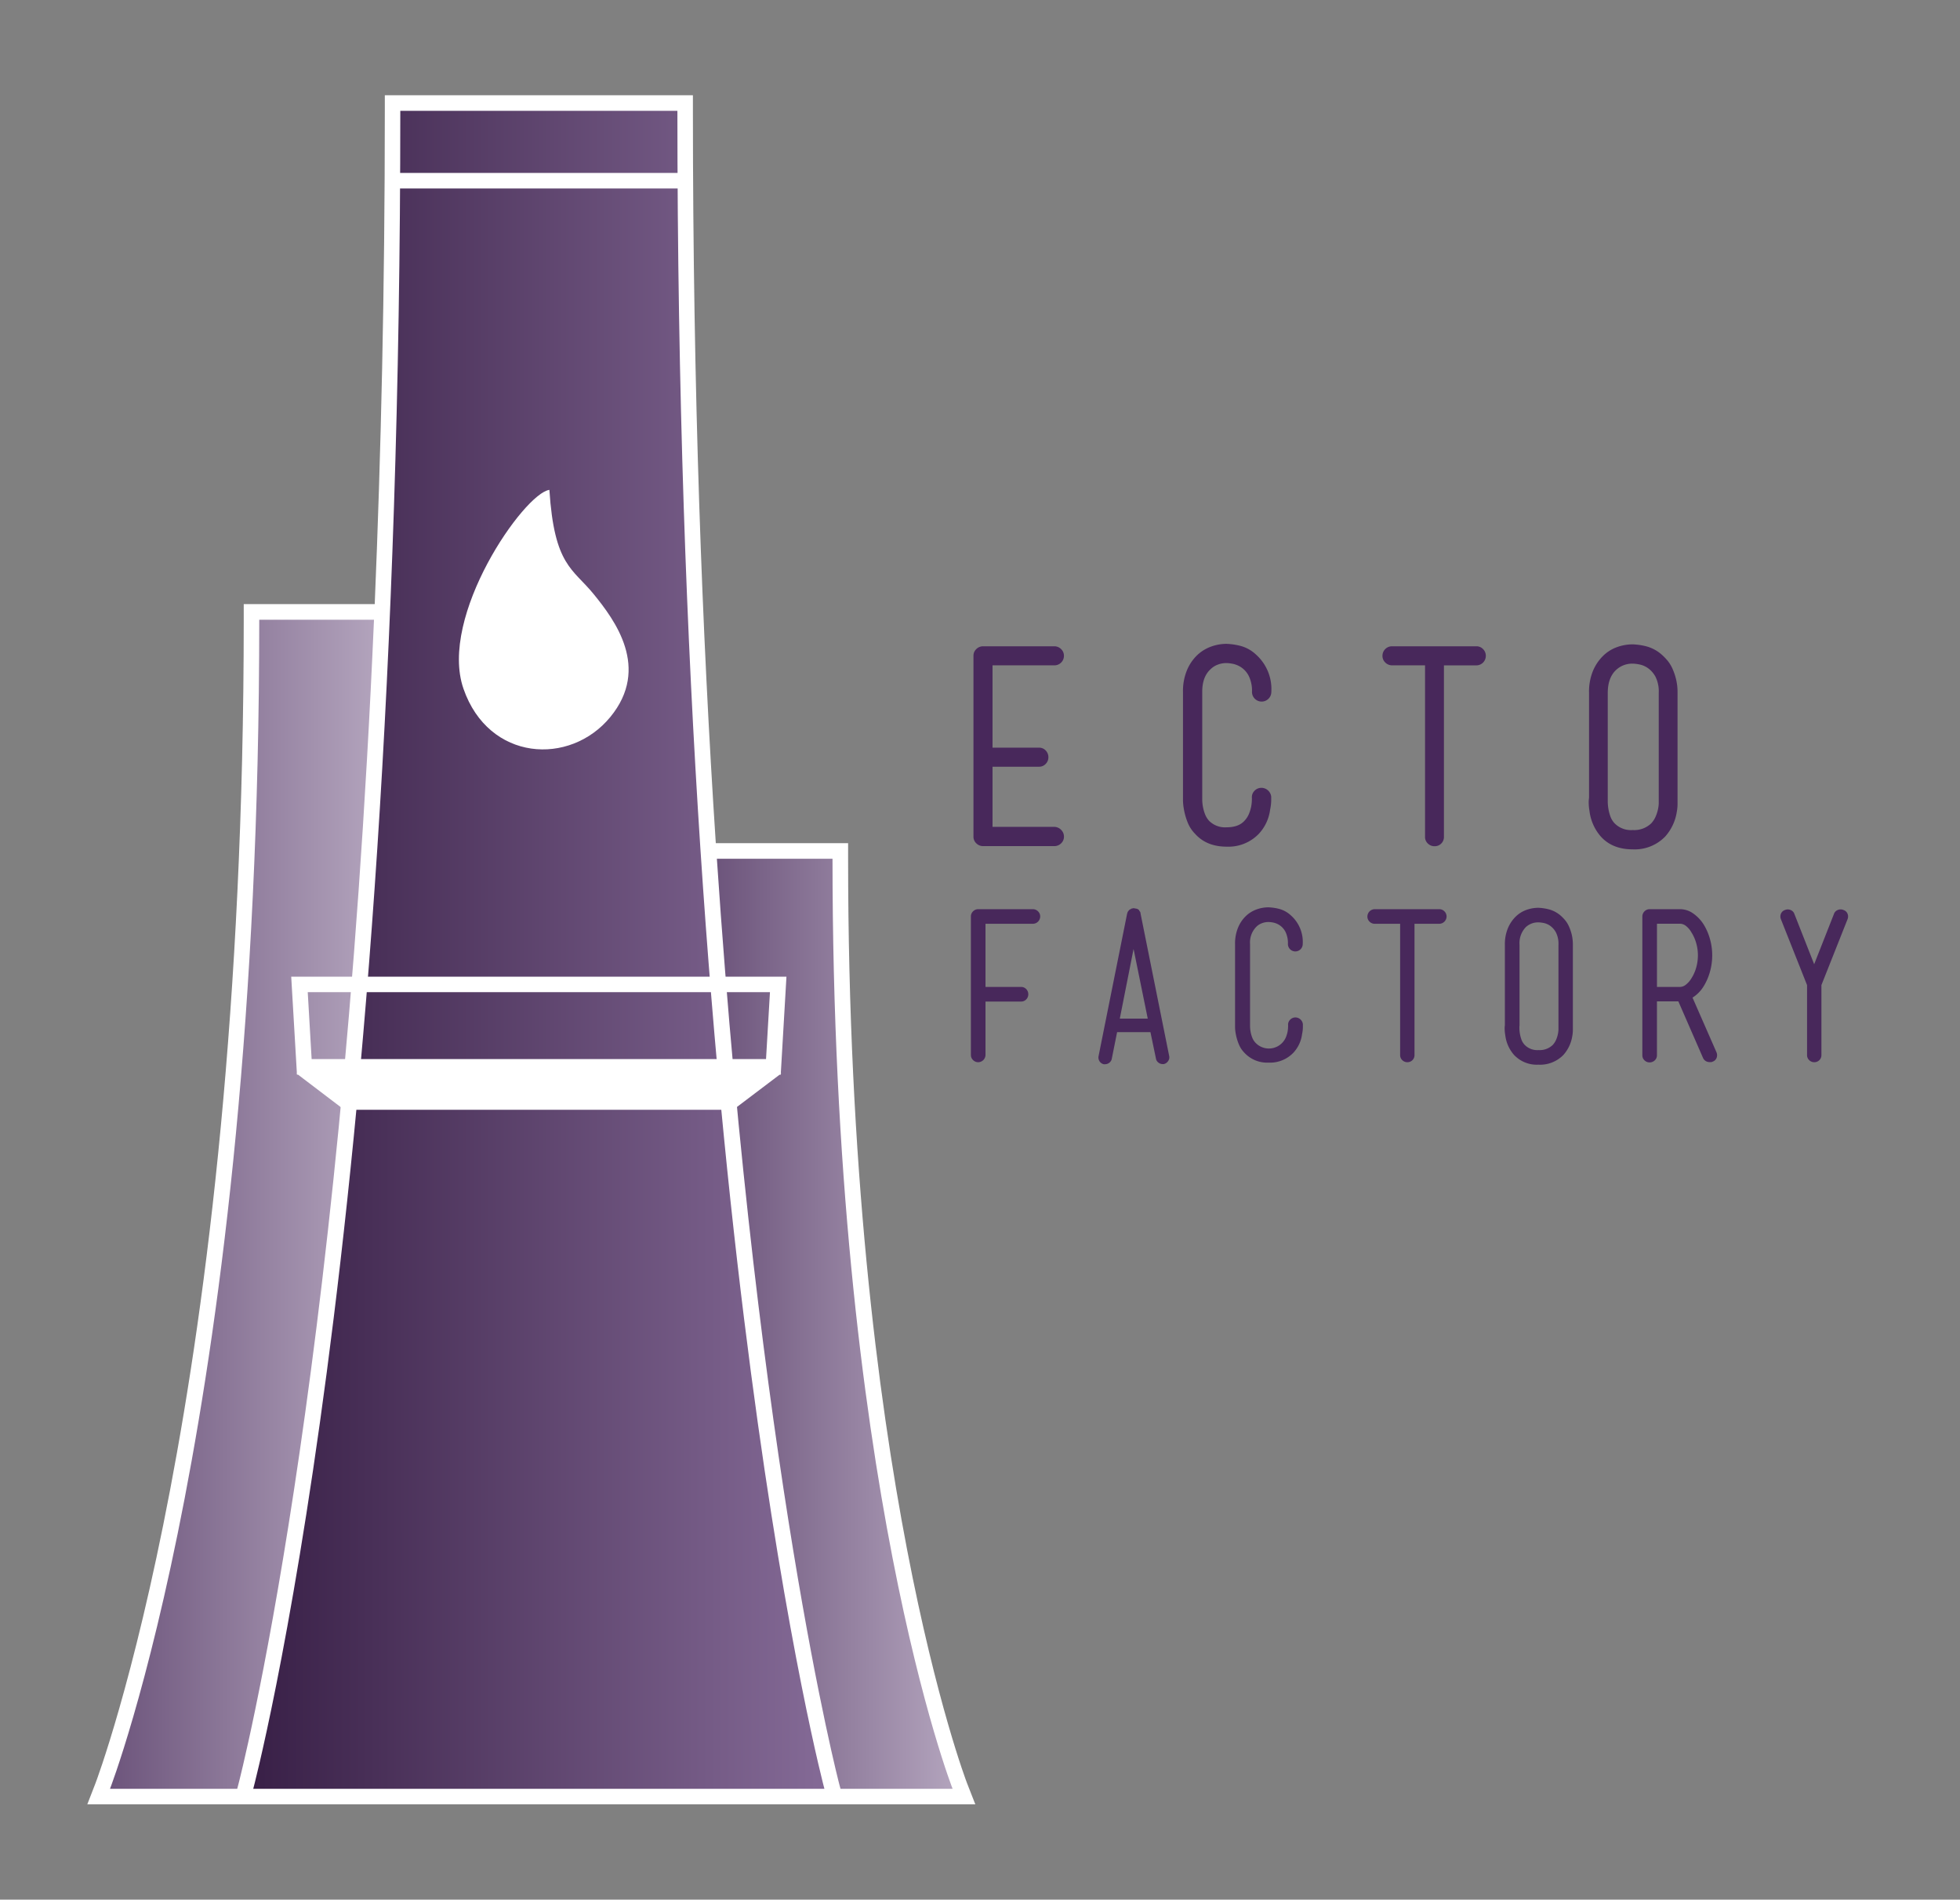 <svg id="011dbdf6-d83a-443b-90cc-26693a1044e7" data-name="Layer 1" xmlns="http://www.w3.org/2000/svg" xmlns:xlink="http://www.w3.org/1999/xlink" viewBox="0 0 619.19 600">
  <rect x="0" y="0" width="619.19" height="600" fill="#808080" stroke="none"/>
  <defs>
    <linearGradient id="3595d3f4-335a-4d89-aa69-44e2753a6295" x1="80.02" y1="300" x2="260.44" y2="300" gradientUnits="userSpaceOnUse">
      <stop offset="0" stop-color="#949494"/>
      <stop offset="0" stop-color="#392047"/>
      <stop offset="1" stop-color="#846a96"/>
    </linearGradient>
    <linearGradient id="e3b82de2-1d9b-4ba9-ba4a-2ea366849df1" x1="34.75" y1="380.36" x2="118.15" y2="380.36" gradientUnits="userSpaceOnUse">
      <stop offset="0" stop-color="#949494"/>
      <stop offset="0" stop-color="#6d557c"/>
      <stop offset="1" stop-color="#b2a3bc"/>
    </linearGradient>
    <linearGradient id="55b3ab75-b461-479d-974a-79e68f8c2373" x1="226.47" y1="418.12" x2="300.93" y2="418.12" xlink:href="#e3b82de2-1d9b-4ba9-ba4a-2ea366849df1"/>
  </defs>
  <title>ectofactory</title>
  <g>
    <path d="M327.93,287.85a2.19,2.19,0,0,1,.68,1.59,2.33,2.33,0,0,1-2.34,2.34H311.33v19.95h11.24a2.15,2.15,0,0,1,1.63.68,2.32,2.32,0,0,1,.65,1.66,2.24,2.24,0,0,1-.65,1.59,2.15,2.15,0,0,1-1.63.68H311.33v16.89a2.33,2.33,0,0,1-2.27,2.27,2.25,2.25,0,0,1-1.66-.68,2.18,2.18,0,0,1-.68-1.59V289.44a2.19,2.19,0,0,1,.68-1.59,2.25,2.25,0,0,1,1.66-.68h17.22A2.25,2.25,0,0,1,327.93,287.85Z" style="fill: #48285b"/>
    <path d="M369.35,333.49a2,2,0,0,1-.33,1.66,2.23,2.23,0,0,1-1.36.94h-0.39a2.1,2.1,0,0,1-1.33-.49,1.93,1.93,0,0,1-.75-1.2L363.44,326H352.91l-1.69,8.45a2,2,0,0,1-.75,1.2,2.19,2.19,0,0,1-1.4.49h-0.39a2.18,2.18,0,0,1-1.62-2.6l9-44.9a0.8,0.8,0,0,1,.13-0.32v-0.13a1,1,0,0,1,.32-0.45v-0.13h0.07v-0.07h0.07v-0.07h0.07v-0.07h0.07a1,1,0,0,1,.26-0.19l0.32-.13V287h0.07a0.65,0.65,0,0,1,.29-0.07,0.65,0.65,0,0,0,.29-0.07h0.26a0.65,0.65,0,0,0,.29.07,0.66,0.66,0,0,1,.29.07H359V287a2.07,2.07,0,0,1,.39.13,1.06,1.06,0,0,1,.26.19h0.07v0.07h0.07v0.07h0.07v0.07l0.07,0.13a0.84,0.84,0,0,0,.16.23,0.89,0.89,0,0,1,.16.23v0.13a0.51,0.51,0,0,1,.07.32Zm-6.76-11.76-4.48-22-4.35,22h8.84Z" style="fill: #48285b"/>
    <path d="M400.79,335.63a9.77,9.77,0,0,1-7.67-3.12,8.15,8.15,0,0,1-1.75-2.66,15.91,15.91,0,0,1-1-3.44,12.49,12.49,0,0,1-.2-2V298.21a13.18,13.18,0,0,1,.94-5.2,10.84,10.84,0,0,1,2.44-3.64,9.56,9.56,0,0,1,3.38-2.11,11,11,0,0,1,3.77-.68,15.86,15.86,0,0,1,3.22.45,8.76,8.76,0,0,1,3.93,2.14,11.19,11.19,0,0,1,3.7,9,2.34,2.34,0,1,1-4.68,0,8.13,8.13,0,0,0-.75-3.8,5.54,5.54,0,0,0-1.79-2.08,5.75,5.75,0,0,0-2-.88,9,9,0,0,0-1.59-.19,5.78,5.78,0,0,0-2.11.39,4.9,4.9,0,0,0-1.72,1.1,7,7,0,0,0-2,5.46v26a10.26,10.26,0,0,0,.13,1.49,10,10,0,0,0,.49,1.88,5.15,5.15,0,0,0,1.07,1.79,5.84,5.84,0,0,0,9.65-1.75,10,10,0,0,0,.52-1.75,10.89,10.89,0,0,0,.16-2,2.19,2.19,0,0,1,.58-1.69,2.33,2.33,0,0,1,1.62-.78,2.4,2.4,0,0,1,2.47,2.14v1a11.42,11.42,0,0,1-.26,2.14,10.55,10.55,0,0,1-2.73,5.85A10.18,10.18,0,0,1,400.79,335.63Z" style="fill: #48285b"/>
    <path d="M456.31,287.85a2.26,2.26,0,0,1,.68,1.66,2.33,2.33,0,0,1-2.27,2.27h-7.86v41.45a2.22,2.22,0,0,1-2.27,2.27,2.24,2.24,0,0,1-1.59-.65,2.15,2.15,0,0,1-.68-1.63V291.78h-8a2.26,2.26,0,0,1-1.66-.68,2.18,2.18,0,0,1-.68-1.59,2.33,2.33,0,0,1,2.34-2.34h20.4A2.18,2.18,0,0,1,456.31,287.85Z" style="fill: #48285b"/>
    <path d="M486,336.28a9.84,9.84,0,0,1-7.73-3.12,11.43,11.43,0,0,1-2.73-6.17,12.49,12.49,0,0,1-.2-2,7,7,0,0,1,.07-1.17v-25.4a13.19,13.19,0,0,1,.94-5.2,11.2,11.2,0,0,1,2.44-3.67,9.32,9.32,0,0,1,3.38-2.14,11.19,11.19,0,0,1,3.83-.68,15.43,15.43,0,0,1,3.18.46,9.2,9.2,0,0,1,4,2.14,13.42,13.42,0,0,1,1.3,1.36,8.58,8.58,0,0,1,1.17,1.92,14.92,14.92,0,0,1,.88,2.57,13.48,13.48,0,0,1,.36,3.25v26.93a11.19,11.19,0,0,1-.19,1.92,11.61,11.61,0,0,1-2.79,5.91A10.26,10.26,0,0,1,486,336.28Zm-6-12.21v0.71a11.25,11.25,0,0,0,.13,1.56,10.61,10.61,0,0,0,.49,1.95,4.7,4.7,0,0,0,1.14,1.82,5.53,5.53,0,0,0,4.29,1.56,5.92,5.92,0,0,0,4.48-1.62,5.83,5.83,0,0,0,1.1-1.72,9.27,9.27,0,0,0,.55-1.79,7.77,7.77,0,0,0,.16-1.43v-26.7a8,8,0,0,0-.78-3.87,6.13,6.13,0,0,0-1.82-2.11,5.46,5.46,0,0,0-2.11-.91,9.83,9.83,0,0,0-1.59-.19,5.72,5.72,0,0,0-4,1.49,7.29,7.29,0,0,0-2,5.59v25.66Z" style="fill: #48285b"/>
    <path d="M542.24,332.32a2.33,2.33,0,0,1,.06,1.79,2,2,0,0,1-1.23,1.2,1.67,1.67,0,0,1-.49.16l-0.42,0a2.46,2.46,0,0,1-1.27-.32,2.21,2.21,0,0,1-.88-1l-7.8-17.87h-6.76v17a2.15,2.15,0,0,1-.68,1.63,2.32,2.32,0,0,1-1.66.65,2.24,2.24,0,0,1-1.59-.65,2.15,2.15,0,0,1-.68-1.63V289.51a2.26,2.26,0,0,1,.68-1.66,2.18,2.18,0,0,1,1.59-.68h9.68a7.15,7.15,0,0,1,4,1.27,12.19,12.19,0,0,1,3.41,3.54,17.76,17.76,0,0,1,2,4.61,18.83,18.83,0,0,1,.71,5.13,19.06,19.06,0,0,1-.71,5.2,17.73,17.73,0,0,1-2,4.61,11,11,0,0,1-3.51,3.57Zm-18.78-20.6h7.34a3,3,0,0,0,1.79-.71,7.3,7.3,0,0,0,1.72-1.95,12.55,12.55,0,0,0,1.53-3.41,14.13,14.13,0,0,0,.55-3.93,13.92,13.92,0,0,0-.55-3.87,12.58,12.58,0,0,0-1.53-3.41,6.58,6.58,0,0,0-1.72-2,3.09,3.09,0,0,0-1.79-.68h-7.34v19.95Z" style="fill: #48285b"/>
    <path d="M582.39,287.43a2.06,2.06,0,0,1,1.27,1.17,2.34,2.34,0,0,1,0,1.75l-8.25,20.79v22.09a2.22,2.22,0,0,1-2.27,2.27,2.24,2.24,0,0,1-1.59-.65,2.15,2.15,0,0,1-.68-1.63V311.14l-8.25-20.79a2.33,2.33,0,0,1,0-1.75,2.06,2.06,0,0,1,1.27-1.17,2.24,2.24,0,0,1,1.79,0,2.05,2.05,0,0,1,1.2,1.27l6.24,15.85,6.24-15.85a2.05,2.05,0,0,1,1.2-1.27A2.24,2.24,0,0,1,582.39,287.43Z" style="fill: #48285b"/>
  </g>
  <g>
    <path d="M335.23,262.12a2.94,2.94,0,0,1,.89,2.16,2.84,2.84,0,0,1-.89,2.08,3,3,0,0,1-2.16.89H310.58a3,3,0,0,1-2.16-.89,2.85,2.85,0,0,1-.89-2.08V207.1a2.85,2.85,0,0,1,.89-2.08,3,3,0,0,1,2.16-.89h22.48a3,3,0,0,1,2.16.89,2.85,2.85,0,0,1,.89,2.08,3,3,0,0,1-3.05,3.05H313.55v26h14.68a2.81,2.81,0,0,1,2.12.89,3,3,0,0,1,.85,2.16,2.92,2.92,0,0,1-.85,2.08,2.81,2.81,0,0,1-2.12.89H313.55v19h19.51A3,3,0,0,1,335.23,262.12Z" style="fill: #48285b"/>
    <path d="M387.53,267.42q-6.36,0-10-4.07a10.6,10.6,0,0,1-2.29-3.48,20.79,20.79,0,0,1-1.27-4.5,16.26,16.26,0,0,1-.25-2.63V218.55a17.21,17.21,0,0,1,1.23-6.79,14.14,14.14,0,0,1,3.18-4.75,12.49,12.49,0,0,1,4.41-2.76,14.37,14.37,0,0,1,4.92-.89,20.65,20.65,0,0,1,4.2.59,11.44,11.44,0,0,1,5.13,2.8,14.61,14.61,0,0,1,4.84,11.79,3.05,3.05,0,1,1-6.11,0,10.61,10.61,0,0,0-1-5,7.23,7.23,0,0,0-2.33-2.71,7.49,7.49,0,0,0-2.67-1.15,11.64,11.64,0,0,0-2.08-.25,7.56,7.56,0,0,0-2.76.51,6.4,6.4,0,0,0-2.25,1.44q-2.63,2.38-2.63,7.13v34a13.53,13.53,0,0,0,.17,2,13.13,13.13,0,0,0,.64,2.46,6.71,6.71,0,0,0,1.4,2.33,7.11,7.11,0,0,0,5.51,2q3.82,0,5.68-2.12a7.09,7.09,0,0,0,1.4-2.21,13.12,13.12,0,0,0,.68-2.29,14.25,14.25,0,0,0,.21-2.63,2.87,2.87,0,0,1,.76-2.21,3,3,0,0,1,2.12-1,3.13,3.13,0,0,1,3.22,2.8v1.27a15,15,0,0,1-.34,2.8,13.76,13.76,0,0,1-3.56,7.64A13.29,13.29,0,0,1,387.53,267.42Z" style="fill: #48285b"/>
    <path d="M468.5,205a2.94,2.94,0,0,1,.89,2.16,3,3,0,0,1-3,3H456.16v54.12a2.9,2.9,0,0,1-3,3,2.92,2.92,0,0,1-2.08-.85,2.8,2.8,0,0,1-.89-2.12V210.15H439.79a3,3,0,0,1-2.16-.89,2.85,2.85,0,0,1-.89-2.08,3,3,0,0,1,3.05-3.05h26.64A2.85,2.85,0,0,1,468.5,205Z" style="fill: #48285b"/>
    <path d="M515.8,268.27q-6.45,0-10.1-4.07a14.93,14.93,0,0,1-3.56-8.06,16.37,16.37,0,0,1-.25-2.63A9,9,0,0,1,502,252V218.81A17.19,17.19,0,0,1,503.2,212a14.61,14.61,0,0,1,3.18-4.79,12.18,12.18,0,0,1,4.41-2.8,14.59,14.59,0,0,1,5-.89,20.14,20.14,0,0,1,4.16.59,12,12,0,0,1,5.17,2.8,17.29,17.29,0,0,1,1.7,1.78,11.14,11.14,0,0,1,1.53,2.5,19.48,19.48,0,0,1,1.14,3.35,17.6,17.6,0,0,1,.47,4.24V254a14.71,14.71,0,0,1-.25,2.5,15.15,15.15,0,0,1-3.65,7.72A13.4,13.4,0,0,1,515.8,268.27Zm-7.89-15.95v0.93a14.57,14.57,0,0,0,.17,2,13.76,13.76,0,0,0,.64,2.55,6.11,6.11,0,0,0,1.48,2.37,7.22,7.22,0,0,0,5.6,2,7.73,7.73,0,0,0,5.85-2.12,7.63,7.63,0,0,0,1.44-2.25,12.13,12.13,0,0,0,.72-2.33,10.28,10.28,0,0,0,.21-1.87V218.81a10.42,10.42,0,0,0-1-5,8,8,0,0,0-2.38-2.76,7.13,7.13,0,0,0-2.76-1.19,12.92,12.92,0,0,0-2.08-.25,7.48,7.48,0,0,0-5.26,2q-2.63,2.46-2.63,7.3v33.51Z" style="fill: #48285b"/>
  </g>
  <g>
    <path d="M305.5,563.22c-0.38-1-37.57-98.21-37.57-292v-4.91h-41.8c-4.34-66.09-7.23-143.19-7.23-231.33V30.08H121.57V35c0,56.49-1.2,108.38-3.19,155.81H77v4.91C77,439.61,30.64,562,30.17,563.23l-2.59,6.68H308.12Z" style="fill: #fff"/>
    <path d="M260.44,565H80s46.46-174.22,46.46-530H214C214,390.79,260.44,565,260.44,565Z" style="fill: url(#3595d3f4-335a-4d89-aa69-44e2753a6295)"/>
    <path d="M75.27,563.74c0.39-1.45,32.26-124.13,42.88-368H81.9C81.9,443.62,34.75,565,34.75,565H74.94Z" style="fill: url(#e3b82de2-1d9b-4ba9-ba4a-2ea366849df1)"/>
    <path d="M265.19,563.74l0.34,1.26h35.41S263,468.44,263,271.23H226.47C239.5,464.94,264.84,562.45,265.19,563.74Z" style="fill: url(#55b3ab75-b461-479d-974a-79e68f8c2373)"/>
    <rect x="124.63" y="54.62" width="91.21" height="4.91" style="fill: #fff"/>
    <path d="M173.56,154.73c1.55,24,7.37,24.79,14,32.94s18,23.29,5.24,38.81-38.42,14-46.38-8.93S165.61,155.75,173.56,154.73Z" style="fill: #fff"/>
    <path d="M246.67,339l1.78-30.51H92L93.79,339H93.6l0.2,0.15,0,0.28h0.35l14.6,11.1H231.63l14.66-11.09h0.36l0-.28,0.2-.15h-0.19Zm-3.43-25.61L242,334.51H98.45l-1.23-21.13h146Z" style="fill: #fff"/>
  </g>
</svg>
